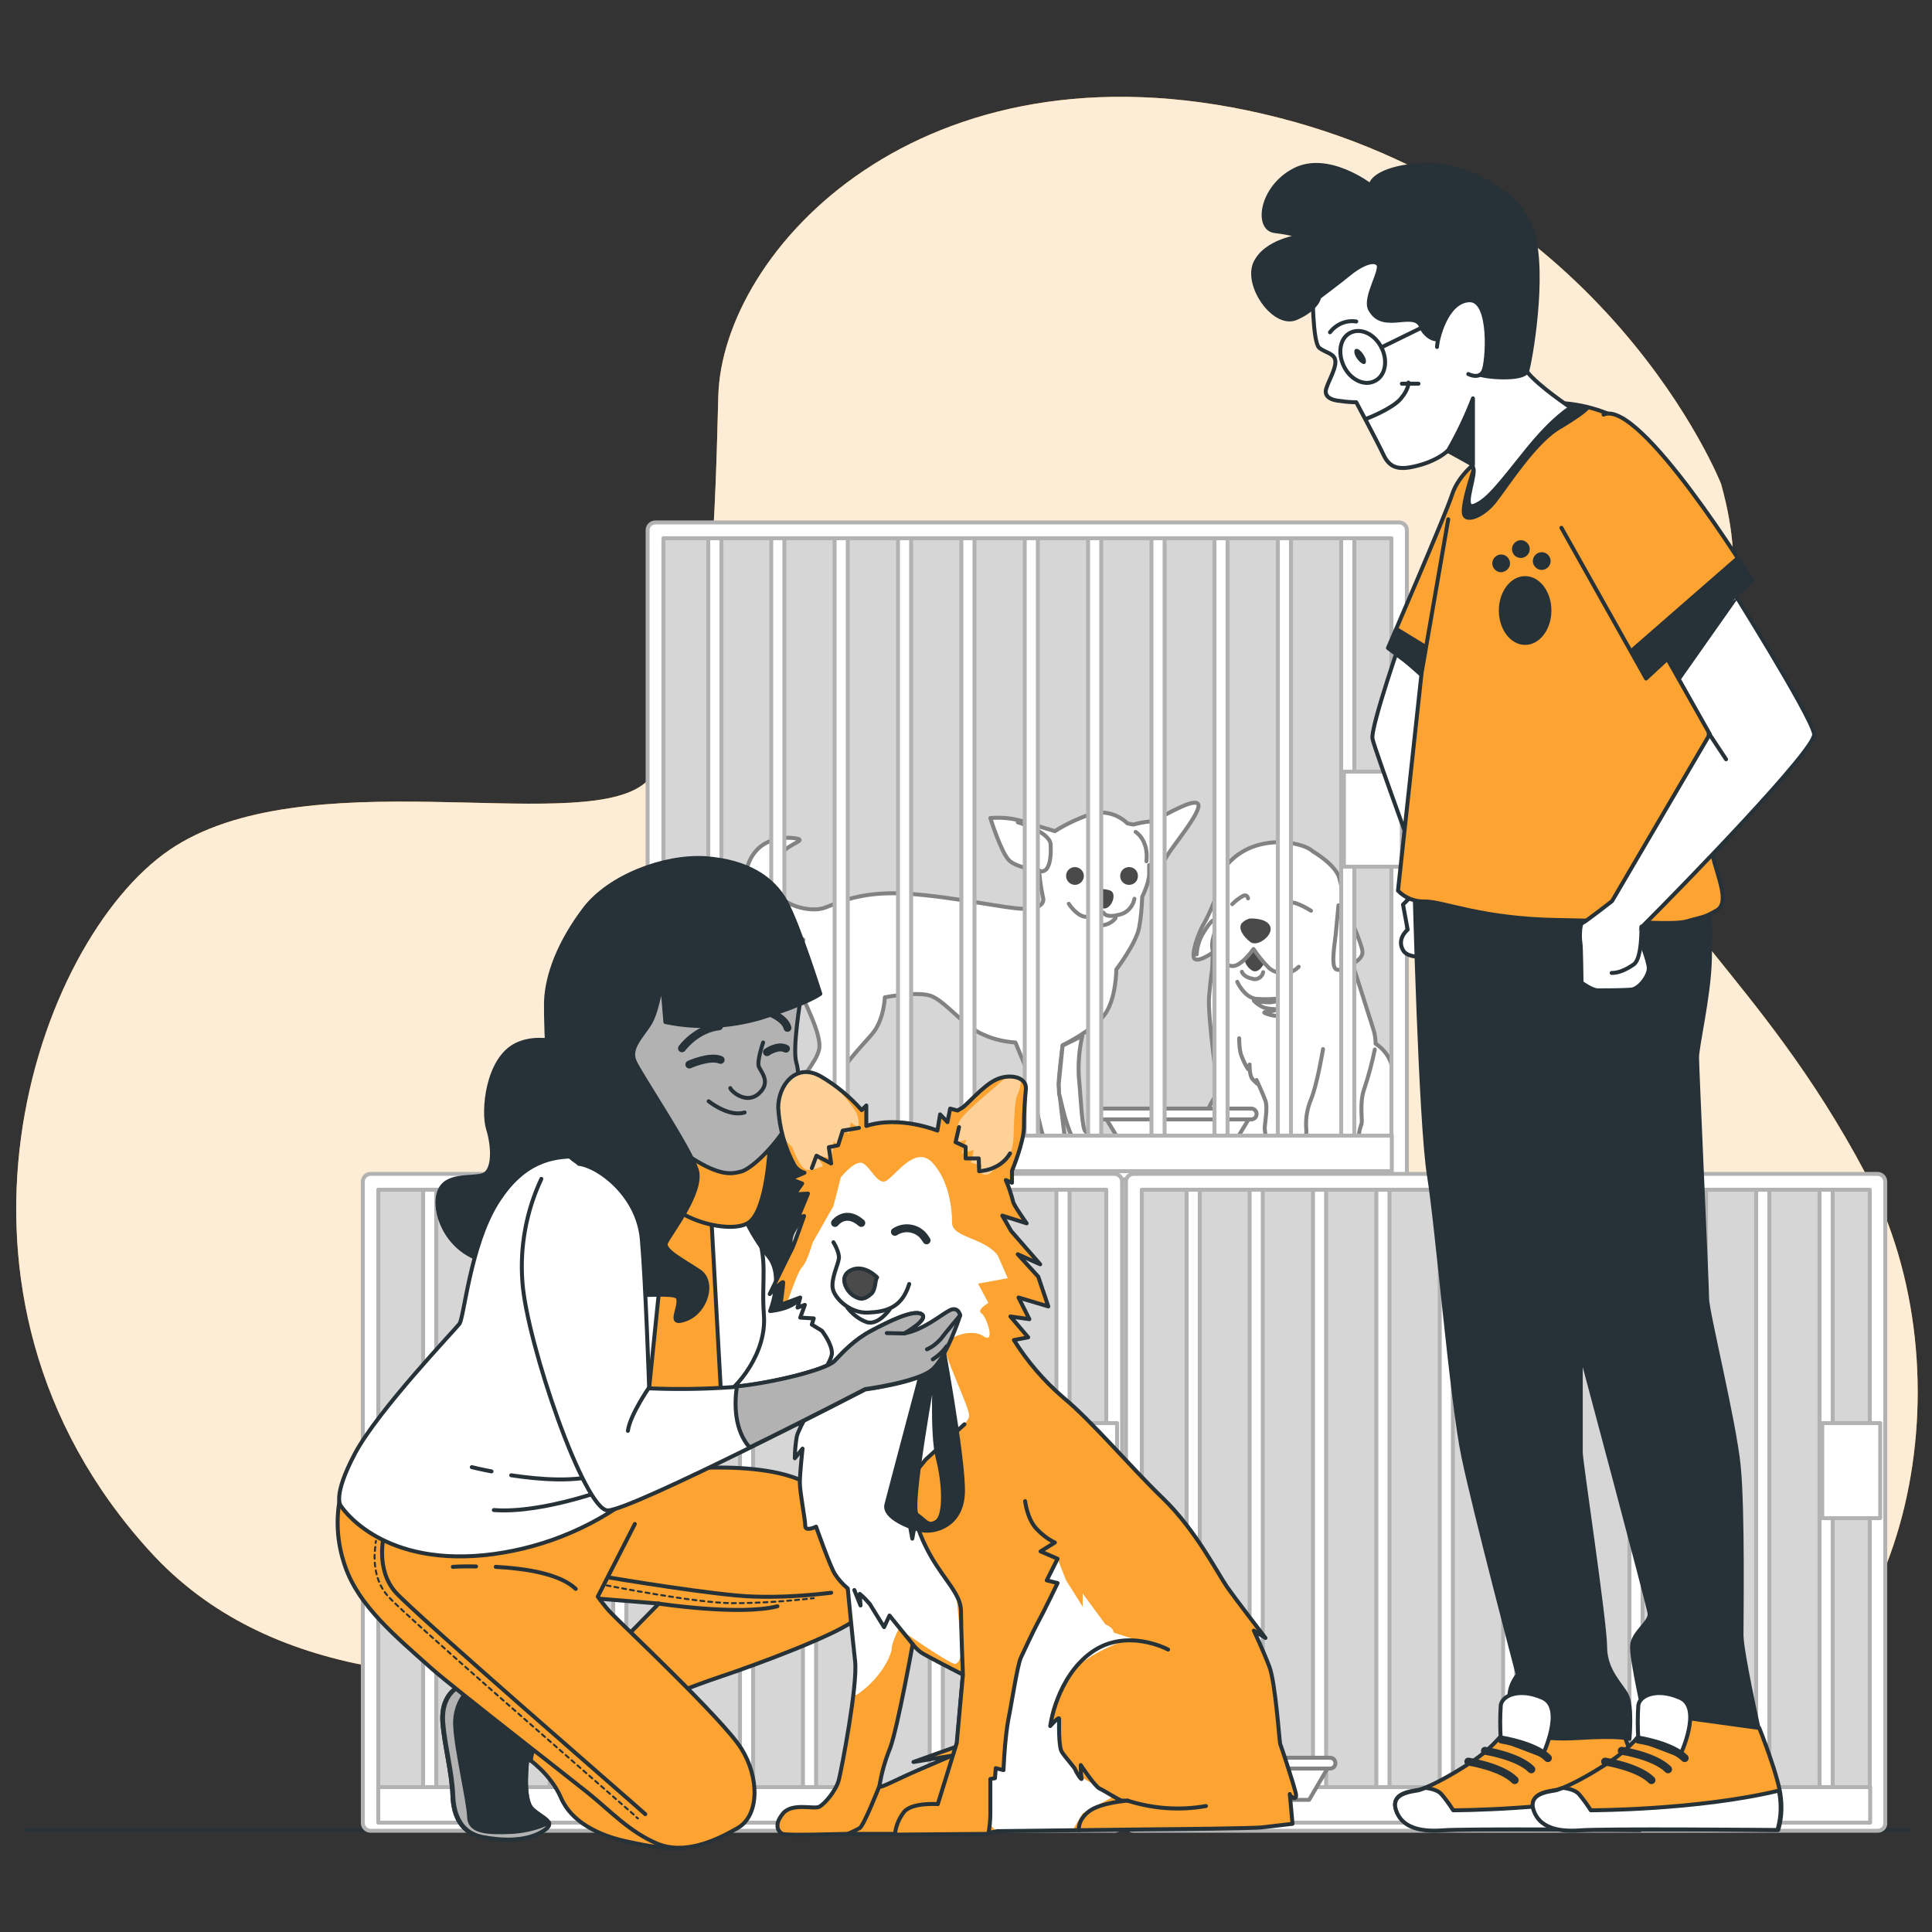 <?xml version="1.0" encoding="utf-8"?>
<!-- Generator: Adobe Illustrator 25.0.1, SVG Export Plug-In . SVG Version: 6.00 Build 0)  -->
<svg version="1.1" id="Calque_1" xmlns="http://www.w3.org/2000/svg" xmlns:xlink="http://www.w3.org/1999/xlink" x="0px" y="0px"
	 viewBox="0 0 500 500" style="enable-background:new 0 0 500 500;" xml:space="preserve">
<rect x="0" y="0" width="500" height="500" fill="#333333" stroke="none"/>
<style type="text/css">
	.st0{fill:#FCA331;}
	.st1{opacity:0.8;fill:#FFFFFF;enable-background:new    ;}
	.st2{fill:none;stroke:#263238;stroke-width:1.024;stroke-linecap:round;stroke-linejoin:round;}
	.st3{fill:#D6D6D6;}
	.st4{fill:#FFFFFF;stroke:#828282;stroke-width:1.024;stroke-linecap:round;stroke-linejoin:round;}
	.st5{fill:#4A4A4A;}
	.st6{fill:none;stroke:#828282;stroke-width:1.024;stroke-linecap:round;stroke-linejoin:round;}
	.st7{fill:#FFFFFF;stroke:#B2B2B2;stroke-width:1.024;stroke-linecap:round;stroke-linejoin:round;}
	.st8{fill:#FCA331;stroke:#263238;stroke-width:1.024;stroke-linecap:round;stroke-linejoin:round;}
	.st9{fill:#FFFFFF;stroke:#263238;stroke-width:1.024;stroke-linecap:round;stroke-linejoin:round;}
	.st10{fill:#263238;stroke:#263238;stroke-width:1.024;stroke-linecap:round;stroke-linejoin:round;}
	.st11{fill:#263238;}
	.st12{fill:none;stroke:#263238;stroke-width:2.048;stroke-linecap:round;stroke-linejoin:round;}
	.st13{fill:none;stroke:#263238;stroke-width:0.512;stroke-linecap:round;stroke-linejoin:round;stroke-dasharray:1.024;}
	.st14{fill:#B2B2B2;stroke:#263238;stroke-width:1.024;stroke-linecap:round;stroke-linejoin:round;}
	.st15{fill:none;stroke:#263238;stroke-width:0.512;stroke-linecap:round;stroke-linejoin:round;}
	.st16{fill:none;stroke:#263238;stroke-width:0.512;stroke-linecap:round;stroke-linejoin:round;stroke-dasharray:1.017,1.017;}
	.st17{fill:#FFFFFF;}
	.st18{opacity:0.5;}
	.st19{fill:#4A4A4A;stroke:#263238;stroke-width:1.024;stroke-linecap:round;stroke-linejoin:round;}
</style>
<g id="freepik--background-simple--inject-53">
	<path class="st0" d="M445.4,125.2c0,0-29.6-75-118.4-95.7s-140.1,35.5-141.1,73c-1,37.5-2,87.8-19.7,100.7
		c-17.8,12.8-87.8-6.9-122.4,16.8s-66.1,114.5-4.9,181.6s194.4,6.9,237.8,23.7s124.4,40.4,170.7,23.7
		c46.3-16.8,63.2-92.8,35.5-145.1c-27.6-52.3-59.2-70.1-59.2-95.7S459.2,174.5,445.4,125.2z"/>
	<path class="st1" d="M445.4,125.2c0,0-29.6-75-118.4-95.7s-140.1,35.5-141.1,73c-1,37.5-2,87.8-19.7,100.7
		c-17.8,12.8-87.8-6.9-122.4,16.8s-66.1,114.5-4.9,181.6s194.4,6.9,237.8,23.7s124.4,40.4,170.7,23.7
		c46.3-16.8,63.2-92.8,35.5-145.1c-27.6-52.3-59.2-70.1-59.2-95.7S459.2,174.5,445.4,125.2z"/>
</g>
<g id="freepik--Floor--inject-53">
	<line class="st2" x1="6.9" y1="473.6" x2="493.8" y2="473.6"/>
</g>
<g id="freepik--Cages--inject-53">
	<rect x="170.7" y="137.2" class="st3" width="191.3" height="164.9"/>
	<path class="st4" d="M339.7,220.3c0,0,5.9,3.4,6.9,6.9s1.6,7.7,2,8.5c0.4,0.8,3.8,8.5,4,10.5s-2.6,3.2-2.6,3.2s4.8,14.9,5.4,16.9
		c0.4,1.2,0.6,2.5,0.6,3.8c0,0,4.4,2.6,4.4,7.5s0.6,13.3,0.6,13.3s3.6,2.6,2.2,5s-8.3,1.6-8.3,1.6h-1.6c0,0,2.4,1.6-0.6,3.4
		c-3,1.8-11.9,2.4-14.1,1c-2.2-1.4-1-5-1-5s-5.3-1-6.5-1h-3.1c0,0,0,3.1-4,4c-4,1-9.1,1.6-10.3,1c-1.2-0.6-3.4-2.2-2.6-4
		c0.9-1.5,1.9-2.9,3.2-4c0,0-3.2,1.8-2.8-2s3.8-8.3,3.8-8.3s-2.8-19.6-2.4-24.6c0.4-5,0.8-6.7,0.8-7.3c0-0.6,0.2-4.2,0.2-4.2
		s-4.8,3.4-5,1c-0.2-2.4,1.8-7.1,2.8-8.7c1.3-2.3,2.3-4.8,3.2-7.3c0.2-0.8-0.4-6.9,6.7-11.1C328.7,216.2,337.7,218.3,339.7,220.3z"
		/>
	<path class="st5" d="M323.5,237.7c0,0,4.3-0.2,5.2,2c1,2.3-3.3,5.5-5.1,4.1c-1.8-1.4-3.2-3.4-2.3-4.8
		C321.8,238.4,322.6,237.9,323.5,237.7z"/>
	<path class="st5" d="M327.2,249.2c0,0-1.3,2.9-3.1,2c-1-0.6-1.8-1.6-2-2.8l2.3-2.9L327.2,249.2z"/>
	<path class="st6" d="M336.1,250.2c-2,2.1-5.3,2.2-7.6,0.4c-1.5-1.5-2.9-3.2-4.1-5c0,0-3.3,4.8-5.7,4.4c-1.4-0.2-2.6-1.1-3.2-2.4"/>
	<path class="st6" d="M326.9,251.6c-0.2,1.1-1.2,1.9-2.4,1.8c-0.1,0-0.2,0-0.3-0.1c-2.4-0.4-2.8-1.8-2.8-1.8"/>
	<path class="st6" d="M333.5,234.3c0,0,0.1-1,1.7-0.6c1.5,0.5,2.8,1.2,4.1,2"/>
	<path class="st6" d="M323,232.5c0,0-0.2-1.1-1.2-0.7c-1.1,0.6-2,1.3-2.9,2.2"/>
	<path class="st6" d="M314,246.6c-0.4-1.3-0.4-2.7,0-4c0.6-2.4,1.1-3.8,0.6-4.4c-0.5-0.6-1.7,0.8-3.1,3.1c-1.1,1.7-1.7,3.7-1.8,5.7"
		/>
	<path class="st6" d="M346.4,234.3c0,0-0.6,6.1-0.7,7.4c-0.1,1.3-1.3,7.9-0.1,9s3.4-1.2,3.4-1.2"/>
	<path class="st6" d="M342.4,271.5c0,0-1.5,9.1-3.1,13c-1.1,2.6-1.5,5.4-1.2,8.2c-0.1,1.5-0.2,2.9-0.5,4.3"/>
	<path class="st6" d="M320.7,268.7c0,1.4,0.1,2.7,0.4,4c0.5,1.4,1.1,2.8,1.9,4l0.4-1.2c0,0-0.1,2.7,0.7,3.7c0.4,0.5,0.9,0.9,1.3,1.3
		l-0.2-1c0,0,1.7,3.7,2.3,5.4c0.6,1.7-0.1,5.4-0.2,7c0.1,1.4,0.3,2.8,0.9,4.2"/>
	<path class="st6" d="M355.8,271.6c-0.7,3.4-1.6,6.8-2.7,10.1c-1.3,3.5-0.5,8-0.7,9c-0.3,0.9-0.6,1.8-0.7,2.8c0.2,1.2,0.6,2.3,1,3.4
		"/>
	<path class="st6" d="M320.2,254.1c0,0,1.7,3.9,4.8,4.4c2.6,0.2,5.3,0.1,7.9-0.4c-1.3,0.7-2.8,1.2-4.3,1.3c-1.4,0-2.8-0.2-4.1-0.4
		c0.8,0.8,1.7,1.4,2.7,1.8c1.2,0.3,2.4,0.4,3.7,0.4c-1,0.3-2,0.6-3.1,0.7c-0.6,0-1.2,0.1,0.4,0.6c0.9,0.3,1.9,0.4,2.8,0.5"/>
	<polygon class="st4" points="318.3,297.7 291.2,297.7 285.9,288.9 323.6,288.9 	"/>
	<path class="st4" d="M323.8,289.7h-38.1c-0.8,0-1.4-0.6-1.4-1.4l0,0c0-0.8,0.6-1.4,1.4-1.4h38.1c0.8,0,1.4,0.6,1.4,1.4l0,0
		C325.2,289.1,324.6,289.7,323.8,289.7z"/>
	<path class="st4" d="M273,215.1c0,0-4.4-1.3-8.5-2.6c-2.7-0.8-5.4-1-8.2-0.8c0,0,2.8,9,4.9,11c2.1,2,7.7,2.5,7.7,2.5
		c0.2,2.3,0.5,4.6,1,6.9c0.5,1.5-0.5,3.1-4.9,3.1s-18-3.1-30-3.9c-12.1-0.8-18,2.3-21.5,3.6c-3.5,1.3-10-0.3-12.3-3.6
		c-2.3-3.3-1.3-7.4,0.8-10.2s6.9-3.6,4.1-4.1s-10.5-0.5-12.8,7.7s5.1,15.4,7.9,15.4c2.8,0,6.7,3.1,6.7,3.1s-2.8,8-1.3,12.1
		c1.5,4.1,6.1,12.3,5.4,16.2c-0.8,3.9-5.4,7.2-3.8,9.7s2.8,9.4,3.1,14.3c0.3,4.9,3.1,3.9,5.4,3.9s5.9-1,3.9-2.6
		c-1.4-1-3-1.9-4.6-2.6c-1.1-3.7-1.3-7.7-0.5-11.5c1.3-6.1,7.2-11.5,10.2-15.1c3.1-3.6,3.3-9.5,3.3-9.5s7.7-1.5,11.5-0.5
		s9,8.2,14.1,10.2c2.6,1.2,5.4,1.8,8.2,2c0,0,2,4.9,2.8,6.7c0.8,1.8,3.6,15.5,4.3,17.3c0.8,1.8,0.5,4.4,3.3,5.4c2.8,1,6.7,1,6.4-1
		c-0.3-2-4.1-4.4-4.1-4.4s-1.5-11.4-1.5-13.4s1-9.9,1-9.9s7.7-3.7,10.8-7.8s3.1-11.8,3.1-11.8s5.1-6.7,5.9-10.8
		c0.5-2.6,0.7-5.3,0.8-8c0,0,1.8-3.6,1.8-5.9v-2.3c0,0,3.3,0.3,4.4-2s9.7-12.3,8.2-13.9c-1.6-1.6-10.8,4.6-12.3,4.6
		c-1.5,0.1-2.9,0.4-4.4,0.8l-1.5-0.3c-2.4-2.3-5.7-3.3-9-2.6C279.3,211.7,276,213.2,273,215.1z"/>
	<path class="st5" d="M287.4,230.5c-0.9-0.4-3.9-0.8-4.4,0c-0.5,0.8,0.5,4.4,2.6,4.6C287.6,235.4,289.2,231.3,287.4,230.5z"/>
	<path class="st5" d="M280.5,226.7c0,1.3-1.1,2.3-2.3,2.3c-1.3,0-2.3-1.1-2.3-2.3c0-1.3,1-2.3,2.3-2.3
		C279.4,224.4,280.5,225.4,280.5,226.7C280.5,226.7,280.5,226.7,280.5,226.7z"/>
	<path class="st5" d="M294.5,226.7c0,1.3-1,2.3-2.3,2.3c-1.3,0-2.3-1-2.3-2.3c0-1.3,1-2.3,2.3-2.3c0,0,0,0,0,0
		C293.5,224.4,294.5,225.4,294.5,226.7C294.5,226.7,294.5,226.7,294.5,226.7z"/>
	<path class="st6" d="M276.6,233.9c0,0,1.8,2.8,3.9,3.3c2.1,0.5,5.1-1,5.1-1s0.5,1.5,4.1,0.5c2-0.4,3.5-2.1,3.9-4.1"/>
	<path class="st6" d="M263.4,212.8c0,0,8.3,2.5,8.5,5.7c0.2,3.2-0.2,7.8-3,6.9"/>
	<path class="st6" d="M293.9,215.3c0,0,3.4,2,2.8,7.6"/>
	<path class="st6" d="M282.7,237.6c0,0,1.1,2,3,1.8c1.2-0.2,2.3-0.9,3-1.8"/>
	<path class="st4" d="M208.7,283.3c0.1,1.9-0.2,3.8-0.9,5.5c-1.2,3.2-3.9,6.9-2.3,8.3c1.6,1.4,6,1.4,6,1.4l-0.7-5.3
		C210.8,293.1,210,285.9,208.7,283.3z"/>
	<path class="st4" d="M280.1,268.1c-0.8,3.5-1.1,7-0.9,10.6c0.6,6.3,0.8,13.7,1.8,14.2c2.4,1.2,4.6,1.8,3.9,3.4
		c-0.7,1.6-3.3,2-4.4,1.6c-4.1-1.8-6-14-6.4-14.7l-0.1-2.7l1-9.9L280.1,268.1z"/>
	<polygon class="st4" points="211.3,297.7 184.1,297.7 178.9,288.9 216.5,288.9 	"/>
	<path class="st4" d="M216.7,289.7h-38.1c-0.8,0-1.4-0.6-1.4-1.4l0,0c0-0.8,0.6-1.4,1.4-1.4h38.1c0.8,0,1.4,0.6,1.4,1.4l0,0
		C218.1,289.1,217.5,289.7,216.7,289.7z"/>
	<rect x="183.3" y="138.2" class="st7" width="3.4" height="166.6"/>
	<rect x="199.6" y="138.2" class="st7" width="3.4" height="166.6"/>
	<rect x="216" y="138.2" class="st7" width="3.4" height="166.6"/>
	<rect x="232.4" y="138.2" class="st7" width="3.4" height="166.6"/>
	<rect x="248.8" y="138.2" class="st7" width="3.4" height="166.6"/>
	<rect x="265.2" y="138.2" class="st7" width="3.4" height="166.6"/>
	<rect x="281.6" y="138.2" class="st7" width="3.4" height="166.6"/>
	<rect x="298" y="138.2" class="st7" width="3.4" height="166.6"/>
	<rect x="314.3" y="138.2" class="st7" width="3.4" height="166.6"/>
	<rect x="330.7" y="138.2" class="st7" width="3.4" height="166.6"/>
	<rect x="347.1" y="138.2" class="st7" width="3.4" height="166.6"/>
	<path class="st7" d="M362.1,305.2H169.6c-1.1,0-2-0.9-2-2V137.2c0-1.1,0.9-2,2-2h192.5c1.1,0,2,0.9,2,2v165.9
		C364.2,304.3,363.3,305.2,362.1,305.2z M171.7,301.1h188.4V139.3H171.7V301.1z"/>
	<rect x="171.6" y="293.9" class="st7" width="188.6" height="9.2"/>
	<rect x="347.8" y="199.7" class="st7" width="15" height="24.6"/>
	<rect x="95.8" y="306.5" class="st3" width="191.3" height="164.9"/>
	<rect x="109.5" y="306.9" class="st7" width="3.4" height="166.6"/>
	<rect x="125.9" y="306.9" class="st7" width="3.4" height="166.6"/>
	<rect x="142.3" y="306.9" class="st7" width="3.4" height="166.6"/>
	<rect x="158.7" y="306.9" class="st7" width="3.4" height="166.6"/>
	<rect x="175.1" y="306.9" class="st7" width="3.4" height="166.6"/>
	<rect x="191.5" y="306.9" class="st7" width="3.4" height="166.6"/>
	<rect x="207.8" y="306.9" class="st7" width="3.4" height="166.6"/>
	<rect x="224.2" y="306.9" class="st7" width="3.4" height="166.6"/>
	<rect x="240.6" y="306.9" class="st7" width="3.4" height="166.6"/>
	<rect x="257" y="306.9" class="st7" width="3.4" height="166.6"/>
	<rect x="273.4" y="306.9" class="st7" width="3.4" height="166.6"/>
	<path class="st7" d="M288.4,473.8H95.9c-1.1,0-2-0.9-2-2V305.8c0-1.1,0.9-2,2-2h192.5c1.1,0,2,0.9,2,2v165.9
		C290.4,472.9,289.5,473.8,288.4,473.8z M97.9,469.7h188.4V307.9H97.9V469.7z"/>
	<rect x="97.9" y="462.5" class="st7" width="188.6" height="9.2"/>
	<rect x="274.1" y="368.3" class="st7" width="15" height="24.6"/>
	<rect x="294" y="306.5" class="st3" width="191.3" height="164.9"/>
	<rect x="307.1" y="306.9" class="st7" width="3.4" height="166.6"/>
	<rect x="323.4" y="306.9" class="st7" width="3.4" height="166.6"/>
	<rect x="339.8" y="306.9" class="st7" width="3.4" height="166.6"/>
	<rect x="356.2" y="306.9" class="st7" width="3.4" height="166.6"/>
	<rect x="372.6" y="306.9" class="st7" width="3.4" height="166.6"/>
	<rect x="389" y="306.9" class="st7" width="3.4" height="166.6"/>
	<rect x="405.4" y="306.9" class="st7" width="3.4" height="166.6"/>
	<rect x="421.7" y="306.9" class="st7" width="3.4" height="166.6"/>
	<rect x="438.1" y="306.9" class="st7" width="3.4" height="166.6"/>
	<rect x="454.5" y="306.9" class="st7" width="3.4" height="166.6"/>
	<rect x="470.9" y="306.9" class="st7" width="3.4" height="166.6"/>
	<path class="st7" d="M485.9,473.8H293.4c-1.1,0-2-0.9-2-2V305.8c0-1.1,0.9-2,2-2h192.5c1.1,0,2,0.9,2,2v165.9
		C488,472.9,487.1,473.8,485.9,473.8z M295.5,469.7h188.4V307.9H295.5V469.7z"/>
	<rect x="295.4" y="462.5" class="st7" width="188.6" height="9.2"/>
	<rect x="471.6" y="368.3" class="st7" width="15" height="24.6"/>
</g>
<g id="freepik--character-2--inject-53">
	<path class="st8" d="M392.8,443.5c0,0-4.5,7.4-11.1,11.9s-12.6,7.4-14.5,7.8c-1.9,0.4-7.4,0.7-5.9,5.2c1.5,4.5,6.3,5.6,11.9,5.2
		c5.6-0.4,51.3,0,51.3,0c0.8-2.7,1-5.4,0.7-8.2c-0.4-5.2-5.6-18.2-5.6-18.2L392.8,443.5z"/>
	<path class="st9" d="M363.4,163.1c0,0-8.8,25.1-8.2,28.1c0.6,2.9,13.3,37.5,13.3,37.5l-5.4,5.4l1.2,6.5c0,0-2.9,2.3-1.2,5.3
		s9.3,1.2,9.3,1.2s7.9-31.2,7.9-33c0-1.8-0.6-50.3-0.6-50.3L363.4,163.1z"/>
	<path class="st10" d="M366.1,230.6c0,0,1.5,59.8,3.7,73.5s5.9,58.4,8.9,72.8c3,14.4,14.1,56.5,14.1,56.5c-1.3,1.6-2.1,3.5-2.2,5.6
		c0.2,3,0.5,6,1.1,8.9c0,0,5.6,2.6,16.7,1.9c11.1-0.7,13.3,0.2,13.3,0.2s0.8-8.3-0.7-11.3c-1.5-2.9-5.6-6.3-5.6-12.6
		c0-6.3-6.3-47.9-6.3-50.2v-26c0,0,17.5,65.4,17.8,67.6c0.4,2.2-4.1,4.8-4.5,8.2c-0.4,3.4,3.7,20.8,3.7,20.8s6.7,2.6,11.9,2.6
		s17.1-1.9,17.1-1.9s-4.4-19.7-4.4-24.1c0-4.5,0.4-32-0.7-43.5c-1.1-11.5-8.2-40.1-8.2-43.5s-2.6-59.4-2.6-62.4c0-3,3-15.6,3.3-24.9
		c0.2-5.8,0.1-11.6-0.4-17.4l-74.3-4.8L366.1,230.6z"/>
	<path class="st8" d="M382.8,119c0,0-5.3,3.7-7,9c-1.7,5.3-16.6,39.7-16.6,39.7l8.7,6.5l-6.1,56.3c1.8,1.9,4.4,2.9,7,2.8
		c4.8,0,14.6,4.5,34.4,4.8c19.7,0.3,29.9,1.4,33.5,0.3c3.7-1.1,4.2-0.8,7.6-2.8c3.4-2,0.3-8.4-1.1-14.3c-1.4-5.9-0.3-62.5-3.1-74.7
		s-9.3-31.6-19.2-37.2c-6.4-3.7-13.7-5.5-21.1-5.1C397.2,104.3,382.8,119,382.8,119z"/>
	<ellipse class="st11" cx="394.7" cy="158" rx="6.8" ry="8.9"/>
	<path class="st11" d="M390.8,145.8c0-1.2-1-2.3-2.3-2.3c-1.2,0-2.3,1-2.3,2.3c0,1.2,1,2.3,2.3,2.3C389.8,148,390.8,147,390.8,145.8
		C390.8,145.8,390.8,145.8,390.8,145.8z"/>
	<path class="st11" d="M393.6,144.4c1.2,0,2.3-1,2.3-2.3c0-1.2-1-2.3-2.3-2.3c-1.2,0-2.3,1-2.3,2.3
		C391.3,143.4,392.3,144.4,393.6,144.4C393.6,144.4,393.6,144.4,393.6,144.4z"/>
	<path class="st11" d="M399,147.5c1.2,0,2.3-1,2.3-2.3c0-1.2-1-2.3-2.3-2.3c-1.2,0-2.3,1-2.3,2.3C396.7,146.5,397.8,147.5,399,147.5
		z"/>
	<line class="st2" x1="367.9" y1="174.2" x2="374.8" y2="134.4"/>
	<polygon class="st11" points="369.1,166.9 361.4,162.2 359.2,167.7 367.9,175.4 	"/>
	<path class="st11" d="M411.5,105.6c-3.2-0.8-6.5-1.3-9.9-1.2c-1.5,0.5-3.1,1-4.6,1.6c-5,3.8-14.1,13.1-14.1,13.1
		c-0.6,0.4-1.1,0.9-1.7,1.4c-0.8,2.5-2.9,8.7-2.9,11.8c0,4,5.4,2.2,8.9-2.2c3.5-4.5,10.7-15.9,17.1-19.3
		C407.9,108.6,410.3,107,411.5,105.6z"/>
	<path class="st9" d="M339.7,75.3c0,0,0,13.2,1.7,14.7c1.7,1.4,4.2,1.4,4.2,3.7s-2.5,6.1-2.5,7.6s1.4,2.3,4,2.5
		c1.3,0.2,2.6,0.3,3.9,0.3c0,0,5.3,9.9,7,13.5c1.7,3.7,4.2,4.2,9.3,2.8c5.1-1.4,7.3-3.7,7.3-3.7s6.8,2,6.8,5.1c0,3.1-3.1,10.4,0.3,9
		s6.5-5.6,13.5-14.3s11.3-11,11.3-11s-8.4-5.6-11.3-9.3c-2.8-3.7-3.4-3.7-3.9-8.2c-0.6-4.5-0.8-17.5-7-20.6
		c-6.2-3.1-24.5-5.1-30.1-3.9c-5.6,1.2-10.7,9.3-11.6,9.8S339.7,75.3,339.7,75.3z"/>
	<path class="st11" d="M352.8,91.7c0.7,1,0.9,2,0.5,2.4s-1.4-0.3-2.1-1.3c-0.7-1-0.9-2-0.5-2.4C351.2,90,352.1,90.6,352.8,91.7z"/>
	<path class="st2" d="M353.8,108.3c0,0,6.5-2.5,8.7-5.1s2-4.2,2-4.2"/>
	<line class="st2" x1="362.8" y1="99.3" x2="367.1" y2="99.3"/>
	<path class="st2" d="M357.5,89.9c1.8,3.5,1,7.4-1.7,8.7c-2.7,1.4-6.3-0.3-8-3.8s-1-7.4,1.7-8.7S355.7,86.4,357.5,89.9z"/>
	<path class="st2" d="M344.2,86c1.6-2.1,4.2-3.2,6.8-2.8"/>
	<line class="st2" x1="357.5" y1="89.9" x2="372.4" y2="82.6"/>
	<path class="st10" d="M374.7,116.7c2.5-4.3,4.7-8.9,6.5-13.6v17.2L374.7,116.7z"/>
	<path class="st10" d="M354.7,48c0,0-11-8.5-19.7-4s-10.1,15.2-5.1,15.8s6.5,1.4,6.5,1.4s-9,1.1-11.6,7c-2.5,5.9,5.1,16.6,10.7,14.1
		c5.6-2.5,5.9-5.4,5.9-5.4s5.6-4.2,7.9-6.1c2.3-1.9,5.9-3.9,7.3-2.5s-3.7,8.7-2,11.8s4.5,3.1,7.6,2.8c3.1-0.3,4.8-0.3,5.6,1.7
		c0.8,2,3.1,3.7,4.8,3.1c1.7-0.6,6.2-1.4,7.3,1.1c1.1,2.5,0,6.8,2.3,7.9c2.3,1.1,12.1,1.7,13-0.6c0.8-2.3,4.8-24.8,1.4-36.1
		S378,43,371,42.7C364,42.4,355.5,44.3,354.7,48z"/>
	<path class="st9" d="M371.9,89.8c0-1.7,2.3-11.8,8.3-12.1c5.9-0.3,4.8,16.1,3.7,18.3c-1.1,2.3-3.9,0.8-3.9,0.8"/>
	<path class="st9" d="M388.4,450.2l10.8,4.1c0,0,5.9-12.3,0-14.9c-5.9-2.6-10.4-0.7-10.8,1.9C388.2,444.2,388.2,447.2,388.4,450.2z"
		/>
	<path class="st12" d="M388.6,450.2c0,0,8.5,1.3,12,4.8"/>
	<path class="st12" d="M384.3,453.1c0,0,8.5,1.3,12,4.8"/>
	<path class="st12" d="M380,455.9c0,0,8.5,1.3,12,4.8"/>
	<path class="st9" d="M424.4,473.6c0.8-2.7,1-5.4,0.7-8.2c-0.1-0.7-0.2-1.4-0.3-2c-21.2,5.1-48.7,5.1-48.7,5.1
		c-0.9-1.4-1.9-2.8-3-4.1c-0.8-1-2.5-1.5-4.2-1.7c-0.6,0.2-1.1,0.4-1.7,0.6c-1.9,0.4-7.4,0.7-5.9,5.2c1.5,4.5,6.3,5.6,11.9,5.2
		C378.7,473.2,424.4,473.6,424.4,473.6z"/>
	<path class="st8" d="M428.5,443.5c0,0-4.5,7.4-11.1,11.9s-12.6,7.4-14.5,7.8c-1.9,0.4-7.4,0.7-5.9,5.2c1.5,4.5,6.3,5.6,11.9,5.2
		c5.6-0.4,51.3,0,51.3,0c0.8-2.7,1-5.4,0.7-8.2c-0.4-5.2-5.6-18.2-5.6-18.2L428.5,443.5z"/>
	<path class="st9" d="M424,450.2l10.8,4.1c0,0,5.9-12.3,0-14.9c-5.9-2.6-10.4-0.7-10.8,1.9C423.8,444.2,423.8,447.2,424,450.2z"/>
	<path class="st9" d="M460,473.6c0.8-2.7,1-5.4,0.7-8.2c-0.1-0.7-0.2-1.4-0.3-2c-21.2,5.1-48.7,5.1-48.7,5.1c-0.9-1.4-1.9-2.8-3-4.1
		c-0.8-1-2.5-1.5-4.2-1.7c-0.6,0.2-1.1,0.4-1.7,0.6c-1.9,0.4-7.4,0.7-5.9,5.2c1.5,4.5,6.3,5.6,11.9,5.2
		C414.4,473.2,460,473.6,460,473.6z"/>
	<path class="st9" d="M469.5,190c-0.6-4.6-22.7-39.7-22.7-39.7l-17.1,17l12.8,22.7l-25.3,43.2c-0.3,0.2-6.9,5.4-7.7,5.7
		c-0.7,0.2-0.7,4-0.5,5c0.2,1,0.3,10.4,0.3,10.4s2.7,2,4.2,2s6.7,0,8.7-0.2c2-0.2,4.5-3.5,4.5-5.5c0-2-2.5-7.9-2.5-7.9l0.7-2.8
		C436.3,228.5,470,193.8,469.5,190z"/>
	<line class="st2" x1="442.4" y1="190" x2="446.7" y2="196.5"/>
	<polygon class="st11" points="450.1,154.4 434.9,176 429.6,167.3 	"/>
	<path class="st9" d="M424.8,239.8c0,0,0.2,8.3-2,9.8c-2.2,1.5-4,2.2-5.7,2.2"/>
	<path class="st8" d="M404.1,136.6l21.9,39l27.4-25.4c0,0-29-47.2-38.4-42.9"/>
	<polygon class="st11" points="421.6,168.3 449.8,143.7 453.4,150.2 426,175.6 	"/>
	<path class="st12" d="M424,450.2c0,0,8.5,1.3,12,4.8"/>
	<path class="st12" d="M419.7,453.1c0,0,8.5,1.3,12,4.8"/>
	<path class="st12" d="M415.4,455.9c0,0,8.5,1.3,12,4.8"/>
</g>
<g id="freepik--character-1--inject-53">
	<polygon class="st4" points="338.8,465.8 311.6,465.8 306.4,456.9 344,456.9 	"/>
	<path class="st4" d="M344.2,457.7h-38.1c-0.8,0-1.4-0.6-1.4-1.4l0,0c0-0.8,0.6-1.4,1.4-1.4h38.1c0.8,0,1.4,0.6,1.4,1.4l0,0
		C345.6,457.1,345,457.7,344.2,457.7z"/>
	<path class="st10" d="M162.4,258.2c0,0-6.5,13.1-8.9,13.5c-2.4,0.4-12.4-5-19.9-1.3s-8.7,17.2-7.3,21.7c1.4,4.5,1.7,10.9-1.3,12
		c-3,1-9.8-0.5-11.4,4.5s1.8,14.3,10.5,17.3s18.3-14.6,25.3-16.4s8.4,11,14.8,9.2c6.3-1.8,14-22.6,8.4-31.8
		c-5.6-9.2-2.4-26.5-0.1-30.3S166.5,254,162.4,258.2z"/>
	<path class="st8" d="M166.5,381.2c0,0,27-4.2,40.8,1.9c13.7,6.1,20.8,14.7,21,20.2c0,5.9-2.4,11.5-6.7,15.6
		c-4.1,3.9-26.4,12.1-34.8,14.9c-8.4,2.8-15.6,5.9-15.6,5.9l-10.4-14.8l9.7-9.9l-24.6-2c0,0-14.7-14.3-10.8-24.9
		C138.8,377.4,162.4,378,166.5,381.2z"/>
	<path class="st13" d="M157,410.3c0,0,23.1,4.6,32.6,4.6c7,0,14.1-0.5,21-1.3"/>
	<path class="st2" d="M157.9,408.3c0,0,27.8,4.7,37.4,4.9c6.6,0.2,13.2-0.2,19.8-1"/>
	<path class="st8" d="M119.6,436.1c0,0-5.7,1.5-5.1,9.7c0.4,5.5,2.4,13,2.6,18.9c0.2,5.8,2.6,9.7,7.5,10.7c4.9,1,11.1,1.4,15.5-1.3
		c4.5-2.6,0.2-3.4-2.4-6c-2.6-2.6-1.2-13.1-1.2-13.1s6,4,8.7,10.3c2.7,6.3,9.9,9.7,16.7,11.2s10.5,2,13.8,1.6
		c3.3-0.5-0.5-10.7-10.2-17.9c-9.8-7.2-34.2-21.2-38.3-24.1C124.9,434.4,121.8,434.4,119.6,436.1z"/>
	<path class="st10" d="M119.6,436.1c0,0-5.7,1.5-5.1,9.7c0.4,5.5,2.4,13,2.6,18.9c0.2,5.8,2.6,9.7,7.5,10.7c4.9,1,11.1,1.4,15.5-1.3
		c4.5-2.6,0.2-3.4-2.4-6c-2.6-2.6-1.2-13.1-1.2-13.1s0.3,0.2,0.9,0.7c0.1-3.1,2.6-6.5,2.6-6.5l-1.2-5.9c-5.6-3.3-10.1-6.1-11.7-7.2
		C124.9,434.4,121.8,434.4,119.6,436.1z"/>
	<path class="st14" d="M140.2,474.1c1.7-1,2.1-1.7,1.9-2.4c-3,1.4-6.3,2.2-9.6,2.4c-6.6,0.3-11,0-11.1-3.9s-3.4-17.8-3.6-23.6
		c-0.2-3.3,0.9-6.5,3.1-8.9l1.2-2.7c-0.8,0.2-1.6,0.6-2.3,1.1c0,0-5.7,1.5-5.1,9.7c0.4,5.5,2.4,13,2.6,18.9
		c0.2,5.8,2.6,9.7,7.5,10.7C129.5,476.3,135.7,476.7,140.2,474.1z"/>
	<path class="st8" d="M164.3,394.4l-9.6,18.8c0,0,1.9,2.7,3.6,4.4c1.6,1.8,29,27.5,33.6,35c4.6,7.4,4.7,17.2-1,20.5
		c-5.7,3.3-13.8,7-20.9,4c-7.2-3.1-12-8.4-17.7-13c-5.7-4.6-34.6-27-40.5-32.2c-9.5-8.5-19-16.3-22.5-26.6c-2.1-6-2.5-12.4-1.1-18.6
		c0,0,3-9.3,11-13.6c8.1-4.3,35.6,1.8,41.1,4.1c5.6,2.3,7.4,2.1,7.4,2.1"/>
	<path class="st2" d="M167,469.5c-4.2-3.8-59.4-51.6-64.6-57.4c-5.2-5.8-3.1-14.4-3.1-14.4"/>
	<path class="st15" d="M165.1,470.6l-0.4-0.3"/>
	<path class="st16" d="M164,469.6c-9-7.9-58.5-50.9-63.5-56.4c-4.2-4.6-3.7-11-3.3-13.4"/>
	<path class="st15" d="M97.2,399.3c0-0.2,0.1-0.3,0.1-0.5"/>
	<path class="st2" d="M128.3,405.5c7.4,0.4,16.5,1.7,20.7,5.7"/>
	<path class="st2" d="M117.2,405.5c0,0,2.4-0.2,6-0.1"/>
	<path class="st2" d="M170.4,415c0,0,20.9,3.2,30.8,0.7"/>
	<path class="st9" d="M194.4,307.8c0,0,2.9,1.2,6.2,7c3.3,5.8,15.7,31.1,15.7,31.1l36.1,9.1v6.6c0,0-26.1,5-34,6.2s-23.2,0.8-29.4,0
		c-3.9-0.6-7.5-2.3-10.4-5l7.9-54.7L194.4,307.8z"/>
	<path class="st9" d="M169.6,311.4c0,0-3.8-9.9-14.9-11.6c-11.1-1.7-19.2,0.5-26.1,11.5s-8.5,29.7-9.7,31.3s-21,22.3-27,33.5
		c-6,11.3-3.7,13.6-3.7,13.6s9.6,15.4,36.9,12.8c14-1.4,27.3-6.6,38.5-15.1c3.7-3,7.3-6.2,10.6-9.6c0,0,5.3-11.5,11.3-15.2
		c5.9-3.6,12.9-12.8,12.2-22.2s1.2-14.4-2.2-22.5c-3.4-8.1-21.9-11.9-22.8-11.9C171.8,306.1,169.6,311.4,169.6,311.4z"/>
	<path class="st2" d="M159.3,384.6c0,0-18.4,7.2-31.5,6.2"/>
	<path class="st2" d="M132.3,381.8c7.3,1.1,16.9,1.9,23.5-0.4"/>
	<path class="st2" d="M122.1,379.7c0,0,2,0.5,5.1,1.1"/>
	<polygon class="st8" points="173.2,308.2 167.3,366 186.9,366.2 184.1,315.3 	"/>
	<path class="st10" d="M204.8,273.8c0,0-1.7,12,1.7,16.6c3.3,4.6,7.9,11.6,5.8,17.8c-2.1,6.2-9.7,10.2-7.2,14.9
		c2.5,4.8,4.1,9.8,2,12.8s-7.8,3.4-7.8,3.4s3.7-9.1-0.4-14.1c-4.1-5-10.7-15.9-7.2-22.1c2.1-3.5,3.4-7.5,3.9-11.5"/>
	<path class="st8" d="M199.2,296.9c0,0-0.7,16-5.3,19.4s-20.2-0.7-23.1-8.1c-2.9-7.4,4.1-17.3,6.2-17.8c2.1-0.5,13.7,7.5,16.4,6.8
		C195.3,296.8,197.2,296.7,199.2,296.9z"/>
	<path class="st14" d="M207.2,258.5c0,0-2.2,13-1.1,16.5c1,3.5,0.8,10.5-2.3,16c-3.1,5.5-9.3,11.5-12,12.2
		c-2.7,0.7-5.5,1.1-12.8-3.5c-7.4-4.7-16.8-19.7-19.9-24.4c-3.1-4.7,4.1-19,7.9-25.3c3.8-6.4,5.1-6.2,14-6.1
		c8.9,0.2,18.3,3.4,21,4.3C204.5,249,207.5,250.8,207.2,258.5z"/>
	<path class="st2" d="M197.5,269.8c0,0-1.7,4.9-1.1,6.3c0.6,1.4,3.2,4,0,6.9c-3.2,2.9-7.1-0.5-7.4-1.4"/>
	<path class="st2" d="M183.4,285c0,0,5.2,4.2,9.3,2.9"/>
	<path class="st12" d="M178.4,275.5c0,0,5.3-2.4,8.1-1.2"/>
	<path class="st12" d="M198.5,272.3c0,0,2.8-2,4.9-0.9"/>
	<path class="st12" d="M176.5,271.3c0,0,3.6-5,9.6-5.7"/>
	<path class="st12" d="M198.6,261.8c0,0,4.5,1.5,5.2,4.2"/>
	<path class="st10" d="M171.3,253.7l0.9,10.8c8.1,1.7,16.5,1.3,24.5-1c12.6-3.9,15.6-6.3,15.6-6.3s-5.5-17.5-8.9-23.8
		c-3.4-6.2-10-10.5-20.8-11.3c-10.8-0.7-25,4.8-31.3,13.1c-6.3,8.3-9.8,16.9-10,24.2c-0.1,7.3,0.8,29.2,3.6,36.3s14.3,8.2,14,12.6
		c-0.3,4.4-11.3,15.8-7.2,22.8c4.1,7,23.1,2.2,23.8,4.9s-3.1,7.4,2.1,5.4c5.2-2,7.4-9.7,3.4-12.4c-4-2.7-9.2-5.3-8.7-7.2
		c0.6-1.9,9.9-13.3,8-19.1c-1.9-5.8-14.3-24.3-16-27.9c-1.7-3.6,2-6.7,4-10.1C170.3,261.2,171.3,253.7,171.3,253.7z"/>
	<path class="st0" d="M335.3,463.9c-0.7-2.8-3.7-11.9-4-12.6c-0.2-0.7-1.2-15.8-2.8-20c-1.6-4.2-4-9.3-4-9.3l3,1.9
		c0,0-7.7-10-10-13.3c-2.3-3.3-8.1-14.7-16.5-22.8c-8.4-8.1-18.4-20-25.8-26.1c-5-4.3-9.3-9.3-12.8-14.9l3.7-0.7l-4.6-5.4l4.9,0.7
		l-2.8-5.6l7.7,2.3l-2.6-7.7l-5.3-5.8l5.8,2.6l-7.5-8.6l-2.3-4l6.3,2c0,0-3.5-4.9-3.5-5.6c-0.5-1.9-1.1-3.8-1.9-5.6l1.6,0.7v-3.1
		c0,0,3.1-7.4,3.1-11.4c0-4,0.2-6.5,0.5-9.8c0.2-3.3-4.6-4-7.9-2.3c-3.3,1.6-7.4,6.5-8.6,7.2l-1.2,0.7l-1.9-0.5l-0.7,3.5l-1.9-2
		l-0.7,4.2c0,0-9.8-4-18.4-1.2v-5.3l-1.2,1.2c-3.1-3.5-6.7-6.5-10.7-8.8c-6.3-3.5-10.9,2.3-10.9,8.2c0.3,5.2,1.7,10.3,4.2,14.9
		c0.6,0.9,1.5,1.6,2.6,1.9l-3.7,1.6l3.1,1.2l-2,2.8l3.5-0.2l-2.6,6.3l1.6-0.5c0,0-2.6,7.4-3.1,8.4c-0.5,0.9-5.8,11.8-5.8,11.8
		s3.5-3.7,3.5-3s-0.7,5.8-0.7,5.8l5.1-1.9l-0.7,2.6l1.9-0.7l-1.2,3.3l3.5,0.2l-0.5,1.6l2.6,1.6c0,0,2.6,3.3,2.6,5.8
		c0,1.9-3.8,7.5-5.7,10.1l-1.1,1.5l3.3-0.9c0,0-5.1,8.6-5.6,10.9c-0.3,1.8-0.5,3.7-0.5,5.6l2-2.5c0,0-0.7,6.3-0.7,8.8
		c0,2.6,1.4,9.5,1.4,11.2c0,1.6,2.8,0.2,2.8,0.2s3.7,10.5,4.9,12.3c0.9,1.4,2,2.6,3.3,3.7c0,0,1.2,12.6,1.9,18.8s-3.5,27.9-4.2,30.7
		c-0.7,2.8-3.7,6.3-5.1,7c-1.4,0.7-7.2-1.2-9.5,1.9c-2.4,3-0.9,4.7,0,5.1c0.9,0.5,15.6,0,16.8,0h33.4c1.8,0,3.6-0.3,5.4-0.7
		c0,0,41.2-0.5,42.6-0.5s24.2-0.2,26.1-0.5l7.7-0.9l-0.7-7.7C333.5,464.6,336,466.7,335.3,463.9z M247.6,452l-11.2,4l9.8-1.6
		c0,0-2,0.9-8.1,3.5c-6.1,2.6-10.5,5.1-10.5,4.4c0.5-3.4,1.5-6.8,2.8-10c2-5.6,5.8-26.8,5.8-26.8c0.6,0.8,1.3,1.5,2.1,2.1
		c0.9,0.7,10.9,5.8,10.9,5.8L247.6,452z"/>
	<path class="st17" d="M273.7,403.4l2.2,5.6l4.3,6.8v-3.4l5.9,8c0,0,2.1,0.8,2.1,2.1l4.6,1.5c0,0-14.1,4.1-18.1,12.3
		c-4.1,8.2-2.8,10.4-2.8,10.4l2.3-1.9c-0.5,2.3-0.5,4.6,0.1,6.9c0.9,3.2,5.8,8.4,5.8,8.4l8.3,4.7l-8.2,4.5l-2.7,4.5l-19.5,0.2
		c0,0-6.4-5.6-6.4-11.1s2.3-11.3,3.2-20.9c0.9-9.5,8.6-21.8,11.3-26.8c2.7-5,1.4-12.7,1.4-12.7L273.7,403.4z"/>
	<path class="st17" d="M258.2,324.9c-3.4-4.6-11.8-4.6-11.8-8.4s-0.8-11-5.1-15.6c-4.3-4.6-9.3,3-11.8,4.6c-2.5,1.7-4.6-4.6-6.8-4.6
		c-2.1,0-5.1,3.8-5.1,3.8l-1.9,7.4l-5.4,9.5c0,0-1.4,5-2.7,6.3c-1,1-2.9,6.3-3.9,9.3l3.5-1.3l-0.7,2.6l1.9-0.7l-1.2,3.3l3.5,0.2
		l-0.5,1.6l2.6,1.6c0,0,2.6,3.3,2.6,5.8c0,1.9-3.8,7.5-5.7,10.1l-1,1.4l3.3-0.9c0,0-5.1,8.6-5.6,10.9c-0.3,1.8-0.5,3.7-0.5,5.6
		l2-2.5c0,0-0.7,6.3-0.7,8.8c0,2.6,1.4,9.5,1.4,11.2c0,1.6,2.8,0.2,2.8,0.2s3.7,10.5,4.9,12.3c0.9,1.4,2,2.6,3.3,3.7
		c0,0,1.2,12.6,1.9,18.8c0.1,3,0,5.9-0.5,8.8c0.4,0,0.8-0.1,1.2-0.4c6.3-4.5,8.6-10.4,8.6-11.8c0-1.4,1.8-5,1.8-5s13.1,9.1,14.5,9.1
		c1.4,0,1.8-3.2,1.8-3.2l-1.3-13.6l1-3.8c0,0-0.4-1.3-0.8-2.5c-0.3-1.8-0.5-3.7-0.4-5.5c-0.1-0.6,0.1-1.2,0.4-1.7v-6.3
		c0,0,2.5,2.5,3.8,1.3c1.3-1.3,0-5.9-0.8-10.1c-0.8-4.2,4.6,3.4,5.5,2.5c0.8-0.8-10-17.3-10-17.3s4.5-1.8,4.5-4.1
		c0-2.3-6.9-16.2-6.3-18.2c0.5-1.9,6.8-4.5,10-2.3s0.9-5-0.5-5.9c-1.4-0.9,1.8-2.7,1.8-2.7l-2.7-5l7.7-1.4L258.2,324.9z"/>
	<path class="st12" d="M216.1,316.5c0,0,2.7-3.6,6.8,0"/>
	<path class="st12" d="M231.6,318.8c2.6-1.7,6.1-1,7.8,1.6c0.1,0.2,0.3,0.4,0.4,0.6"/>
	<g class="st18">
		<path class="st17" d="M205,296.8c0,0,2,5.4,3.5,5.8c1.4,0.5,2.6-0.2,3.7-0.5c1.2-0.2,0.5-0.9,0.5-0.9l-1.4-2.1
			c0,0,2.8,0.5,3.5,0.5c0.7,0,0.9-4.2,0.9-4.2l1.2,0.9l1.2-3.7l1.6,0.7l0.5-2.8l2,1.4c0.1-1.3,0-2.5-0.5-3.7
			c-0.7-1.7-4.8-6.3-5.3-6.9c-1.3-1-2.6-1.8-4-2.6c-6.3-3.5-10.9,2.3-10.9,8.2c0.1,2.6,0.5,5.2,1.2,7.6
			C203.5,295.3,204.2,296.1,205,296.8z"/>
		<path class="st17" d="M262.3,294.3c0.2-6.7,0.4-9.4,0.9-10.7c0.6-1.2,0.9-2.5,1-3.9c-1.2-0.6-2.6-0.9-4-0.7l-6.6,5.7
			c0,0-4.4,3.7-5.4,5.6c-0.6,1.7-0.9,3.5-0.9,5.4l2.8-0.7l-1.2,3.5l3.1-0.9l-0.7,3.3l2.8,0.7l-0.7,1.6c0.7,0.9,2,1.1,2.9,0.4
			c0.1-0.1,0.3-0.2,0.4-0.4C258.3,301.2,262,301,262.3,294.3z"/>
	</g>
	<path class="st2" d="M248.2,291.7l-0.9,3.9l2.6,1.2v3h3.4l0.1,3.3c0,0,5.4-0.1,8-4.6"/>
	<polyline class="st2" points="222.3,291.9 218.1,292.6 216.9,296.4 214.5,296.9 215.1,301.1 211.3,299.1 210.1,302.3 	"/>
	<path class="st2" d="M335.3,463.9c-0.7-2.8-3.7-11.9-4-12.6c-0.2-0.7-1.2-15.8-2.8-20c-1.6-4.2-4-9.3-4-9.3l3,1.9
		c0,0-7.7-10-10-13.3c-2.3-3.3-8.1-14.7-16.5-22.8c-8.4-8.1-18.4-20-25.8-26.1c-5-4.3-9.3-9.3-12.8-14.9l3.7-0.7l-4.6-5.4l4.9,0.7
		l-2.8-5.6l7.7,2.3l-2.6-7.7l-5.3-5.8l5.8,2.6l-7.5-8.6l-2.3-4l6.3,2c0,0-3.5-4.9-3.5-5.6c-0.5-1.9-1.1-3.8-1.9-5.6l1.6,0.7v-3.1
		c0,0,3.1-7.4,3.1-11.4c0-4,0.2-6.5,0.5-9.8c0.2-3.3-4.6-4-7.9-2.3c-3.3,1.6-7.4,6.5-8.6,7.2l-1.2,0.7l-1.9-0.5l-0.7,3.5l-1.9-2
		l-0.7,4.2c0,0-9.8-4-18.4-1.2v-5.3l-1.2,1.2c-3.1-3.5-6.7-6.5-10.7-8.8c-6.3-3.5-10.9,2.3-10.9,8.2c0.3,5.2,1.7,10.3,4.2,14.9
		c0.6,0.9,1.5,1.6,2.6,1.9l-3.7,1.6l3.1,1.2l-2,2.8l3.5-0.2l-2.6,6.3l1.6-0.5c0,0-2.6,7.4-3.1,8.4c-0.5,0.9-5.8,11.8-5.8,11.8
		s3.5-3.7,3.5-3s-0.7,5.8-0.7,5.8l5.1-1.9l-0.7,2.6l1.9-0.7l-1.2,3.3l3.5,0.2l-0.5,1.6l2.6,1.6c0,0,2.6,3.3,2.6,5.8
		c0,1.9-3.8,7.5-5.7,10.1l-1.1,1.5l3.3-0.9c0,0-5.1,8.6-5.6,10.9c-0.3,1.8-0.5,3.7-0.5,5.6l2-2.5c0,0-0.7,6.3-0.7,8.8
		c0,2.6,1.4,9.5,1.4,11.2c0,1.6,2.8,0.2,2.8,0.2s3.7,10.5,4.9,12.3c0.9,1.4,2,2.6,3.3,3.7c0,0,1.2,12.6,1.9,18.8s-3.5,27.9-4.2,30.7
		c-0.7,2.8-3.7,6.3-5.1,7c-1.4,0.7-7.2-1.2-9.5,1.9c-2.4,3-0.9,4.7,0,5.1c0.9,0.5,15.6,0,16.8,0h33.4c1.8,0,3.6-0.3,5.4-0.7
		c0,0,41.2-0.5,42.6-0.5s24.2-0.2,26.1-0.5l7.7-0.9l-0.7-7.7C333.5,464.6,336,466.7,335.3,463.9z M247.6,452l-11.2,4l9.8-1.6
		c0,0-2,0.9-8.1,3.5c-6.1,2.6-10.5,5.1-10.5,4.4c0.5-3.4,1.5-6.8,2.8-10c2-5.6,5.8-26.8,5.8-26.8c0.6,0.8,1.3,1.5,2.1,2.1
		c0.9,0.7,10.9,5.8,10.9,5.8L247.6,452z"/>
	<path class="st8" d="M265.3,388.5c0,0,0.5,4.4,2.8,7c1.4,1.5,3,2.8,4.9,3.7l-3.7,2.3l4.4,1.9l-2.8,5.6l2.8,0.7
		c0,0-3.7,7.7-5.1,10.2c-1.4,2.6-3.5,7.2-4.4,9.1s-2.3,11.4-3.3,16.3c-0.7,4.2-1,8.5-1.2,12.8l-2-0.5l-0.2,2.6l-1.2,0.2v9.1
		c0,1.7-0.2,3.4-0.5,5.1l-24.2,0.2c0.2-2.1,1-4.1,2.3-5.8c2-2.6,8.8-2.1,8.8-2.1l4.9-15.8l1.6-17.7c0,0-0.5-12.3-0.5-16.5
		s-4.2-7.9-7.7-14c-3.5-6.1-4-9.8-4-9.8l-0.9,5.1l-1.4-7.7l0.8-7.8l4.1-5l10-9.1"/>
	<path class="st2" d="M302.3,426.9c0,0-10.7-5.8-19.8,0.7c-9.1,6.5-10.7,19.1-10.7,19.1s2.3-2.6,2.3-1.9c0,0.7-0.2,7.2,0.7,8.6
		c0.9,1.4,3.3,4,3.5,4.6c0.2,0.7,1.9,3.3,1.6,2.1c-0.2-1.1-0.2-2.2-0.2-3.3c0,0,3.7,5.6,4.9,6.1c1.2,0.5,5.1,3.1,5.8,3.1h1.4
		c0,0-7,0.5-10,2.8s-2.6,4.9-2.6,4.9"/>
	<path class="st2" d="M291.8,466c6.6,2.1,13.5,2.6,20.3,1.4"/>
	<path class="st2" d="M227.6,462.2c0,0-4,10.2-5.1,10.9c-1.2,0.7-3.3,1.6-3.3,1.6"/>
	<path class="st2" d="M236.2,425.5l-6-7.4l-1.4,3c0,0-3.3-5.3-3.7-6c-0.8-0.9-1.6-1.8-2.6-2.6l0.2,3l-1.6-4"/>
	<path class="st19" d="M227,330.6c0,0-3.3-3.5-6.7-1.9c-3.5,1.6-1.2,5.6,0.7,6.7c1.9,1.2,3,0.7,4.4-0.5
		C226.7,333.8,226.4,331.2,227,330.6z"/>
	<path class="st2" d="M215.7,321.5c0,0,1.6,2.6,1.4,4.2c-0.2,1.6-2,5.1-1.6,7.7c0.4,2.5,4.4,6.5,9.1,6.3s8.8-1.2,10.7-7.4"/>
	<path class="st2" d="M219.3,338.4c1.3,1.7,3.1,3.1,5.1,3.8c3,0.8,5.9-3.4,5.9-3.4"/>
	<path class="st10" d="M243.3,344.3l-2.5,2c0,0-10.6,39.9-11.4,43.1s5.8,5.9,9,6.6c3.2,0.7,10.4-0.9,10.8-9.5
		C249.6,378,243.3,344.3,243.3,344.3z M242.4,393.8c-2.2,1.5-3-0.4-5.1-1.8s4.7-38.3,4.7-38.3s-1,17.2,0.7,23.7
		S244.7,392.3,242.4,393.8L242.4,393.8z"/>
	<path class="st9" d="M140.1,305.1c-3.9,8.3-5.6,17.5-4.9,26.7c1.1,15.6,16,59.1,22.1,59.1c6.1,0,66.6-31.3,66.6-31.3
		s13.5-1.8,17.3-5s4.5-11.4,4.5-11.4s-0.5-2.5-2.7-1.4c-2.8,1.7-5.8,2.8-9,3.3c0,0,6.6-3.7,4.5-5c-2.1-1.3-8.7,2-13,4.3
		c-4.4,2.3-7.3,5.5-9.5,7.8c-2.2,2.3-17.1,6-26.6,6.8c-7.1,0.5-14.3,0.6-21.4,0.3c0,0-0.9-27.3-1.9-38.6
		c-1-11.4-11.2-18.9-16.3-19.5"/>
	<path class="st2" d="M167.9,359.2c0,0-4.9,7.1-5.4,11.1"/>
	<path class="st14" d="M245.8,339.1c-2.2,1.1-6.6,5-11.8,6c0,0,6.6-3.7,4.5-5c-2.1-1.3-8.7,2-13,4.3c-4.4,2.3-7.3,5.5-9.5,7.8
		c-2.2,2.3-15.8,5.6-25.3,6.6c-0.7,4.8-0.6,11.3,3.3,15.8c15.5-7.6,29.9-15.1,29.9-15.1s13.5-1.8,17.3-5c3.8-3.2,7.3-14.1,7.3-14.1
		S248,338,245.8,339.1z"/>
	<path class="st2" d="M248.5,340.4c0,0-3.9,4.6-5,6.1c-1,1.1-2.2,2.1-3.6,2.7"/>
	<path class="st2" d="M245,348.4c-1,1.4-2.2,2.5-3.6,3.4"/>
	<line class="st2" x1="234" y1="345.1" x2="229.5" y2="345"/>
</g>
</svg>
